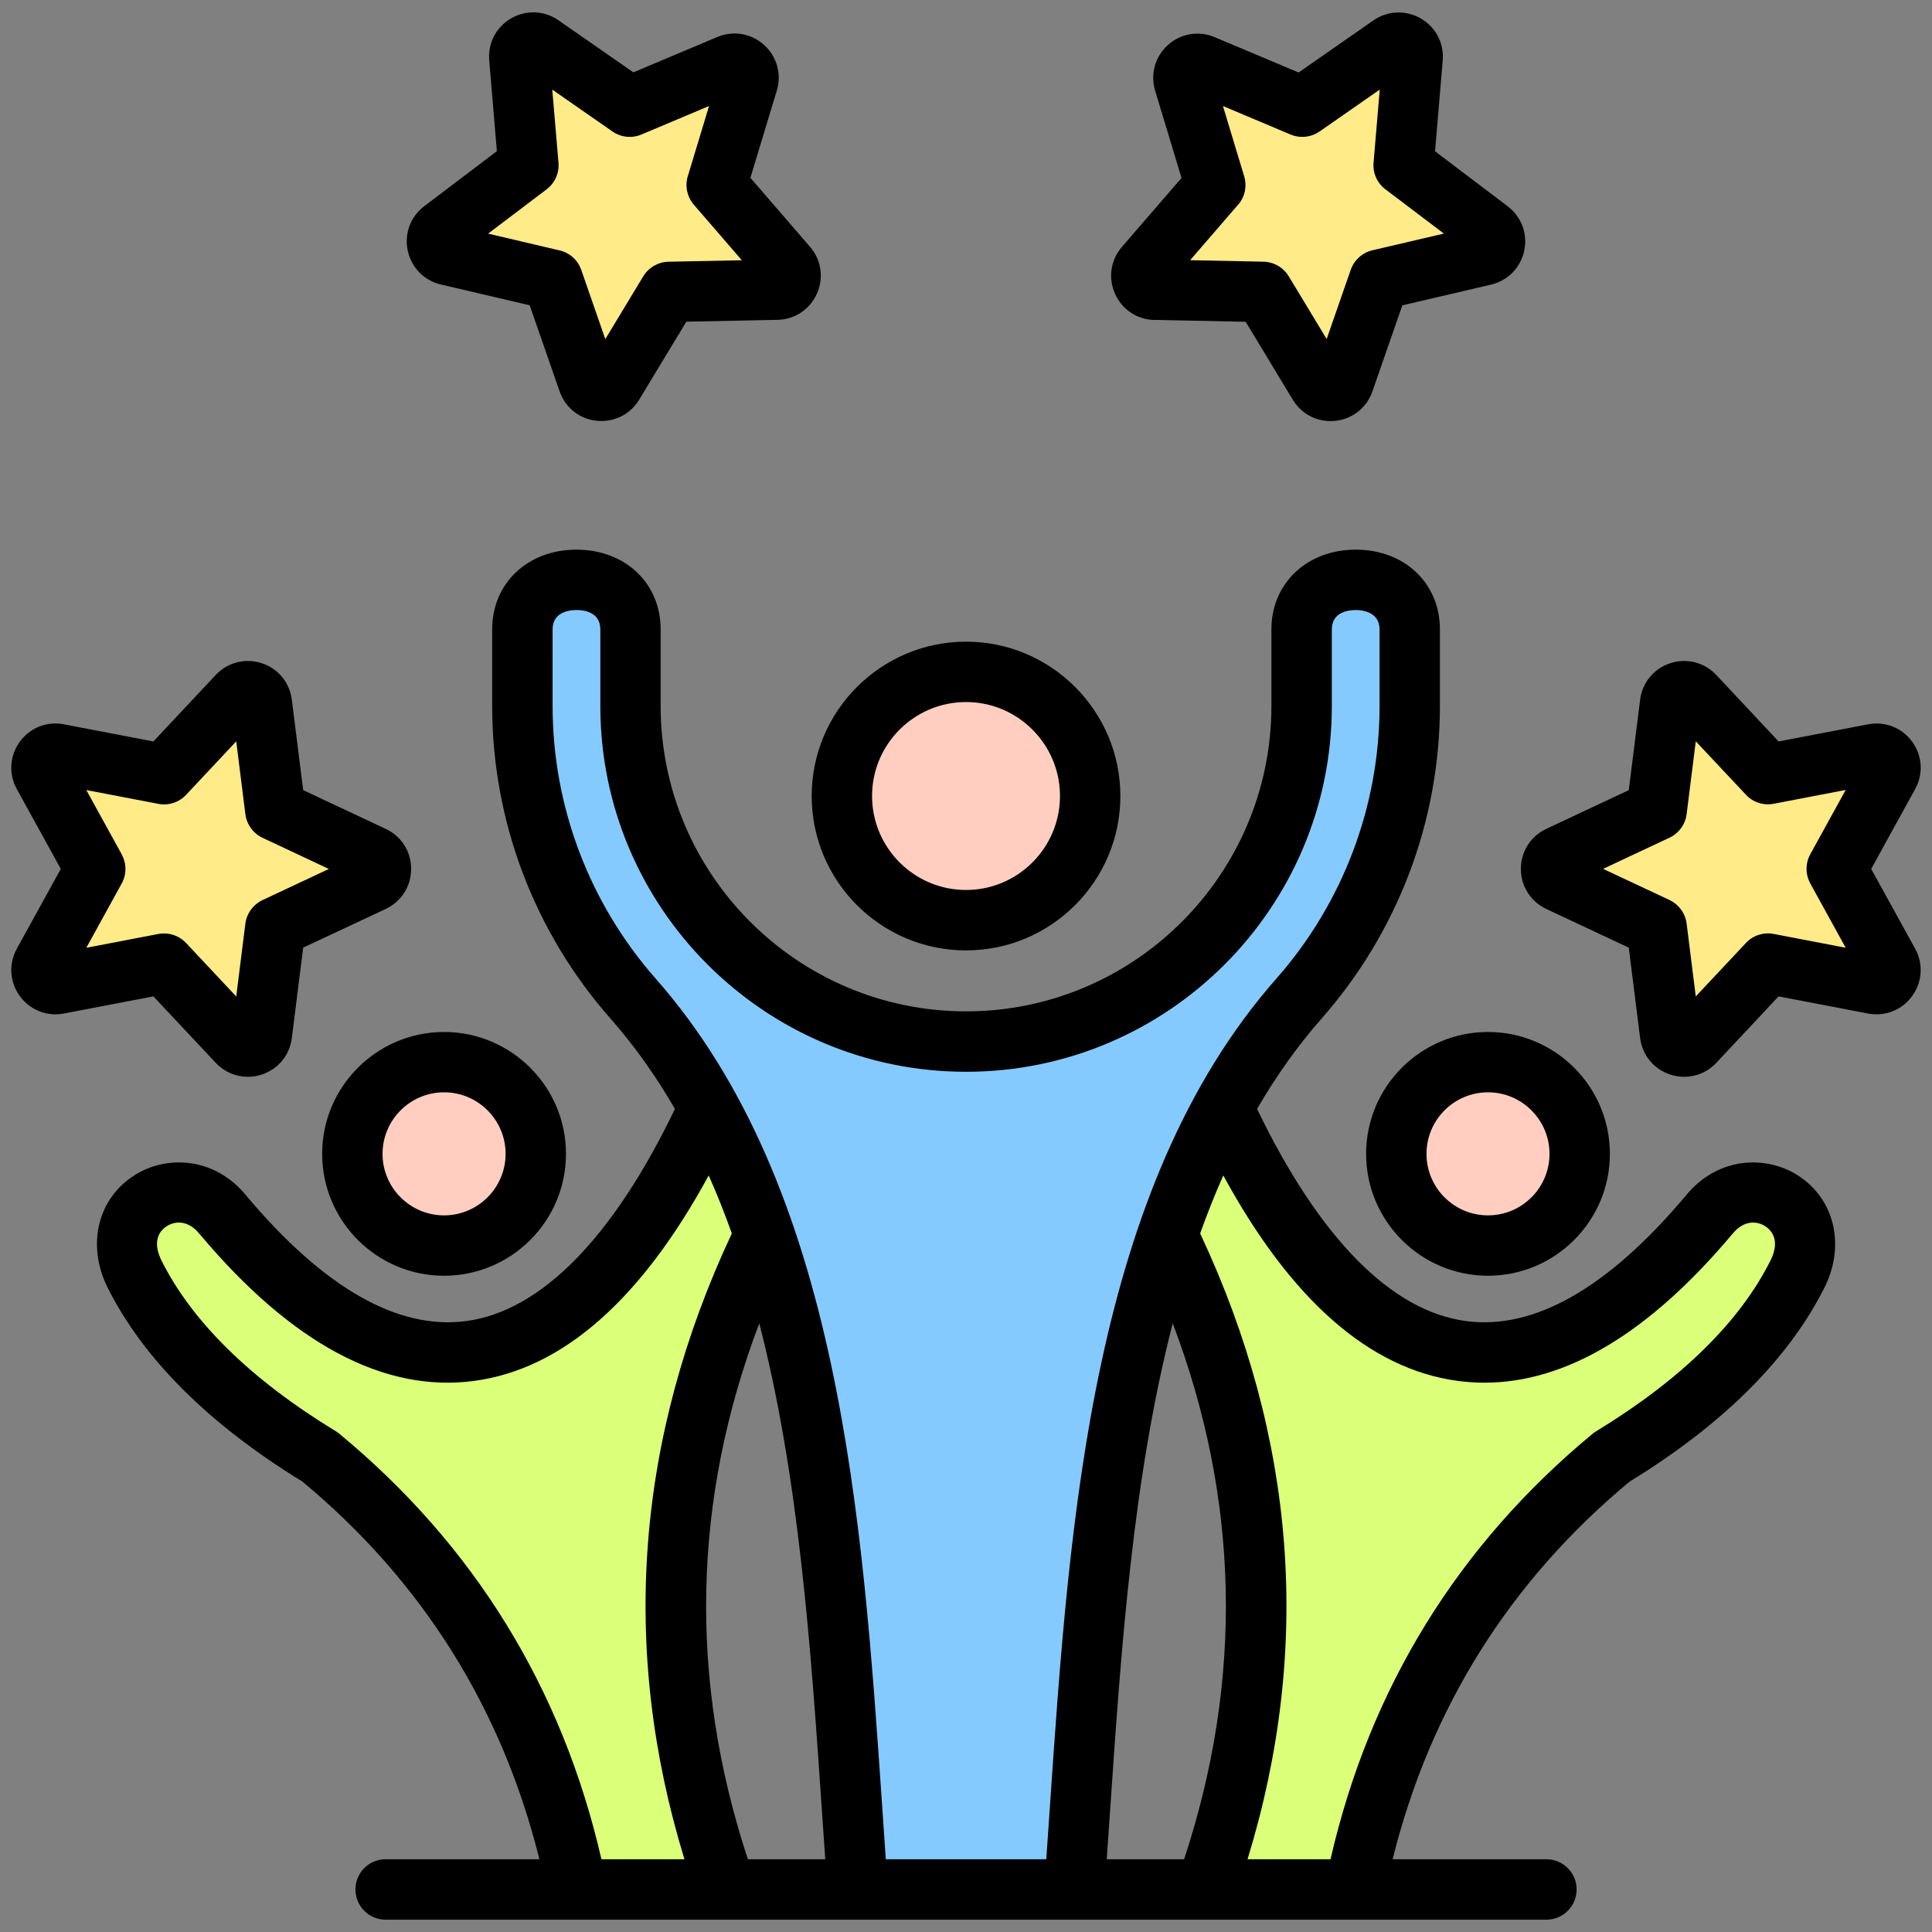 <svg width="40" height="40" viewBox="0 0 40 40" fill="none" xmlns="http://www.w3.org/2000/svg">
<rect x="0" y="0" width="40" height="40" fill="#808080" stroke="none"/>
<g clip-path="url(#clip0_1916_6109)">
<path d="M20.667 18.972C22.048 18.645 22.903 17.261 22.576 15.88C22.25 14.499 20.866 13.644 19.484 13.97C18.103 14.297 17.248 15.681 17.575 17.062C17.901 18.443 19.285 19.298 20.667 18.972Z" fill="#FFCEC0"/>
<path fill-rule="evenodd" clip-rule="evenodd" d="M12.025 39.118L12.023 39.112C11.297 35.478 9.523 32.496 6.704 30.165C4.829 29.023 3.545 27.754 2.853 26.359C2.205 25.021 3.827 24.079 4.694 25.154C8.592 29.793 12.186 28.587 14.812 22.804C16.183 23.46 16.869 23.788 16.869 23.788C13.854 28.813 13.268 33.92 15.109 39.109L15.112 39.118H12.024H12.025Z" fill="#DBFF78"/>
<path fill-rule="evenodd" clip-rule="evenodd" d="M28.128 39.118L28.132 39.098C28.86 35.471 30.633 32.493 33.448 30.165C35.322 29.023 36.607 27.754 37.299 26.359C37.947 25.021 36.325 24.079 35.458 25.154C31.56 29.793 27.966 28.587 25.34 22.804C23.969 23.46 23.283 23.788 23.283 23.788C26.297 28.811 26.884 33.915 25.045 39.101L25.039 39.118H28.127H28.128Z" fill="#DBFF78"/>
<path fill-rule="evenodd" clip-rule="evenodd" d="M29.262 13.03V14.616C29.262 16.933 28.395 19.055 26.969 20.673C22.944 25.245 22.778 32.87 22.319 39.102V39.117H17.833V39.106C17.374 32.874 17.209 25.246 13.183 20.673C11.757 19.054 10.89 16.932 10.89 14.616V13.03C10.89 12.383 11.398 12.005 12.011 12.005C12.624 12.005 13.128 12.387 13.128 13.03V14.616C13.128 18.437 16.255 21.563 20.076 21.563C23.897 21.563 27.023 18.437 27.023 14.616V13.03C27.023 12.382 27.532 12.005 28.145 12.005C28.758 12.005 29.261 12.387 29.261 13.03H29.262Z" fill="#85CAFF"/>
<path fill-rule="evenodd" clip-rule="evenodd" d="M7.796 18.252L5.777 19.2L5.499 21.413C5.485 21.527 5.41 21.618 5.301 21.653C5.191 21.689 5.078 21.659 4.999 21.576L3.473 19.949L1.283 20.369C1.169 20.391 1.061 20.348 0.993 20.254C0.925 20.161 0.918 20.044 0.973 19.943L2.049 17.989L0.973 16.035C0.918 15.934 0.925 15.817 0.993 15.724C1.061 15.631 1.169 15.588 1.283 15.609L3.473 16.029L4.999 14.402C5.078 14.318 5.191 14.289 5.301 14.325C5.41 14.361 5.485 14.451 5.499 14.565L5.777 16.778L7.796 17.727C7.901 17.776 7.963 17.874 7.963 17.99C7.963 18.105 7.901 18.204 7.796 18.253V18.252ZM29.325 1.198L29.137 3.42L30.914 4.768C31.006 4.838 31.047 4.947 31.023 5.06C30.998 5.173 30.917 5.256 30.805 5.283L28.633 5.791L27.901 7.898C27.863 8.006 27.771 8.079 27.656 8.091C27.541 8.103 27.437 8.052 27.377 7.953L26.223 6.045L23.994 5.999C23.878 5.997 23.781 5.932 23.734 5.827C23.687 5.721 23.705 5.605 23.78 5.518L25.238 3.83L24.592 1.695C24.558 1.585 24.59 1.473 24.676 1.395C24.762 1.318 24.877 1.298 24.983 1.344L27.038 2.209L28.869 0.935C28.963 0.87 29.08 0.864 29.18 0.922C29.28 0.98 29.334 1.083 29.325 1.198V1.198ZM32.357 18.252L34.376 19.201L34.654 21.414C34.668 21.528 34.743 21.619 34.852 21.654C34.962 21.69 35.075 21.66 35.154 21.577L36.68 19.95L38.87 20.369C38.983 20.391 39.092 20.348 39.16 20.255C39.228 20.162 39.235 20.044 39.18 19.944L38.104 17.99L39.18 16.036C39.235 15.935 39.228 15.818 39.16 15.725C39.092 15.632 38.983 15.589 38.87 15.61L36.68 16.03L35.154 14.403C35.075 14.319 34.962 14.29 34.852 14.326C34.743 14.362 34.668 14.452 34.654 14.566L34.376 16.779L32.357 17.727C32.252 17.777 32.19 17.875 32.19 17.991C32.19 18.106 32.252 18.205 32.357 18.254V18.252ZM11.284 0.934L13.115 2.209L15.17 1.343C15.277 1.298 15.392 1.318 15.477 1.395C15.563 1.472 15.594 1.584 15.561 1.695L14.915 3.83L16.373 5.517C16.449 5.605 16.465 5.72 16.419 5.826C16.372 5.931 16.274 5.996 16.159 5.998L13.93 6.044L12.776 7.952C12.716 8.051 12.612 8.103 12.497 8.091C12.382 8.079 12.29 8.006 12.252 7.897L11.52 5.79L9.348 5.282C9.236 5.255 9.155 5.172 9.13 5.059C9.106 4.947 9.148 4.837 9.239 4.767L11.016 3.42L10.828 1.197C10.819 1.082 10.873 0.978 10.973 0.92C11.073 0.862 11.189 0.867 11.284 0.934V0.934Z" fill="#FFEB87"/>
<path d="M9.71 25.729C10.73 25.488 11.362 24.465 11.121 23.444C10.88 22.423 9.857 21.792 8.836 22.033C7.816 22.274 7.184 23.297 7.425 24.318C7.666 25.338 8.689 25.97 9.71 25.729Z" fill="#FFCEC0"/>
<path d="M31.348 25.738C32.368 25.493 32.997 24.468 32.753 23.447C32.508 22.426 31.483 21.797 30.462 22.042C29.442 22.286 28.813 23.311 29.057 24.332C29.301 25.353 30.327 25.982 31.348 25.738Z" fill="#FFCEC0"/>
<path fill-rule="evenodd" clip-rule="evenodd" d="M32.081 23.889C32.081 24.592 31.51 25.163 30.807 25.163C30.104 25.163 29.534 24.591 29.534 23.889C29.534 23.187 30.105 22.615 30.807 22.615C31.509 22.615 32.081 23.187 32.081 23.889ZM28.284 23.889C28.284 25.281 29.416 26.413 30.807 26.413C32.198 26.413 33.331 25.281 33.331 23.889C33.331 22.497 32.199 21.366 30.807 21.366C29.415 21.366 28.284 22.498 28.284 23.889ZM9.194 22.615C9.896 22.615 10.468 23.187 10.468 23.889C10.468 24.591 9.896 25.163 9.194 25.163C8.491 25.163 7.92 24.591 7.92 23.889C7.92 23.187 8.492 22.615 9.194 22.615ZM6.67 23.889C6.67 25.281 7.802 26.413 9.194 26.413C10.586 26.413 11.718 25.281 11.718 23.889C11.718 22.497 10.585 21.366 9.194 21.366C7.802 21.366 6.67 22.498 6.67 23.889ZM2.52 17.688L1.787 16.357L3.279 16.643C3.489 16.684 3.705 16.613 3.852 16.457L4.891 15.349L5.08 16.856C5.107 17.069 5.241 17.253 5.434 17.345L6.809 17.991L5.434 18.636C5.241 18.728 5.107 18.912 5.08 19.124L4.891 20.631L3.852 19.523C3.733 19.396 3.567 19.326 3.395 19.326C3.357 19.326 3.317 19.33 3.278 19.337L1.787 19.623L2.519 18.293C2.623 18.105 2.623 17.877 2.519 17.69L2.52 17.688ZM4.466 22.004L3.176 20.629L1.323 20.984C0.97 21.051 0.622 20.912 0.41 20.622C0.199 20.332 0.176 19.956 0.348 19.642L1.259 17.99L0.348 16.337C0.176 16.023 0.199 15.648 0.41 15.357C0.622 15.067 0.97 14.928 1.323 14.996L3.176 15.351L4.466 13.975C4.711 13.713 5.076 13.62 5.417 13.73C5.758 13.841 5.997 14.131 6.042 14.487L6.277 16.359L7.986 17.161C8.31 17.313 8.512 17.63 8.512 17.99C8.512 18.349 8.31 18.666 7.986 18.819L6.277 19.62L6.042 21.492C5.997 21.848 5.758 22.137 5.417 22.248C5.322 22.28 5.225 22.294 5.13 22.294C4.881 22.294 4.643 22.193 4.466 22.004H4.466ZM37.48 18.291L38.213 19.622L36.722 19.336C36.511 19.296 36.294 19.366 36.149 19.522L35.109 20.63L34.92 19.123C34.894 18.91 34.759 18.727 34.566 18.634L33.191 17.989L34.566 17.343C34.759 17.252 34.894 17.067 34.92 16.855L35.109 15.348L36.149 16.455C36.294 16.612 36.512 16.682 36.722 16.641L38.213 16.355L37.48 17.686C37.377 17.874 37.377 18.102 37.48 18.289V18.291ZM39.651 19.642C39.823 19.956 39.8 20.332 39.589 20.622C39.379 20.912 39.029 21.051 38.676 20.984L36.823 20.629L35.534 22.005C35.356 22.194 35.117 22.294 34.87 22.294C34.774 22.294 34.677 22.28 34.583 22.248C34.241 22.137 34.002 21.848 33.957 21.492L33.722 19.62L32.014 18.819C31.69 18.666 31.488 18.348 31.488 17.99C31.488 17.631 31.69 17.313 32.014 17.161L33.722 16.359L33.957 14.487C34.002 14.131 34.242 13.841 34.583 13.73C34.924 13.62 35.288 13.713 35.534 13.975L36.824 15.351L38.677 14.996C39.03 14.929 39.38 15.067 39.59 15.357C39.801 15.647 39.824 16.023 39.651 16.337L38.741 17.99L39.651 19.642H39.651ZM25.634 4.239C25.775 4.077 25.821 3.855 25.759 3.649L25.32 2.195L26.719 2.785C26.917 2.868 27.143 2.844 27.319 2.723L28.566 1.855L28.438 3.369C28.419 3.582 28.512 3.79 28.683 3.919L29.894 4.836L28.415 5.182C28.206 5.23 28.037 5.383 27.966 5.585L27.467 7.019L26.681 5.719C26.57 5.537 26.373 5.423 26.159 5.418L24.641 5.387L25.634 4.237V4.239ZM23.905 6.623L25.79 6.662L26.766 8.276C26.934 8.555 27.227 8.718 27.546 8.718C27.579 8.718 27.612 8.716 27.645 8.713C28.002 8.676 28.297 8.441 28.414 8.104L29.034 6.322L30.869 5.893C31.219 5.811 31.482 5.542 31.557 5.191C31.632 4.841 31.5 4.488 31.215 4.271L29.711 3.132L29.87 1.252C29.9 0.894 29.726 0.562 29.416 0.382C29.105 0.203 28.729 0.219 28.434 0.423L26.886 1.501L25.148 0.769C24.817 0.63 24.446 0.692 24.18 0.932C23.914 1.173 23.812 1.535 23.916 1.878L24.462 3.684L23.229 5.111C22.994 5.382 22.939 5.754 23.085 6.082C23.23 6.409 23.544 6.618 23.903 6.625L23.905 6.623ZM11.318 3.919C11.488 3.79 11.581 3.582 11.563 3.369L11.434 1.855L12.68 2.722C12.857 2.844 13.083 2.868 13.28 2.785L14.68 2.195L14.24 3.649C14.178 3.855 14.226 4.077 14.366 4.239L15.359 5.388L13.84 5.419C13.626 5.424 13.429 5.538 13.318 5.721L12.532 7.021L12.034 5.587C11.963 5.384 11.794 5.232 11.584 5.184L10.106 4.837L11.317 3.92L11.318 3.919ZM9.13 5.891L10.966 6.32L11.586 8.102C11.704 8.441 11.998 8.675 12.355 8.712C12.389 8.715 12.421 8.716 12.454 8.716C12.773 8.716 13.066 8.553 13.234 8.274L14.21 6.66L16.096 6.622C16.455 6.615 16.768 6.406 16.914 6.079C17.059 5.752 17.005 5.379 16.77 5.109L15.536 3.681L16.083 1.876C16.187 1.533 16.084 1.169 15.819 0.93C15.552 0.69 15.181 0.627 14.851 0.766L13.113 1.498L11.564 0.421C11.27 0.216 10.894 0.2 10.583 0.38C10.273 0.559 10.098 0.892 10.129 1.25L10.287 3.129L8.784 4.269C8.498 4.485 8.367 4.838 8.442 5.189C8.517 5.54 8.78 5.809 9.129 5.891L9.13 5.891ZM36.664 26.082C36.871 25.653 36.65 25.452 36.545 25.386C36.37 25.275 36.101 25.259 35.869 25.547C35.866 25.55 35.864 25.553 35.86 25.556C34.146 27.596 32.425 28.627 30.735 28.627C30.55 28.627 30.366 28.614 30.182 28.59C28.36 28.346 26.73 26.916 25.327 24.336C25.154 24.726 24.994 25.127 24.848 25.537C26.837 29.78 27.167 34.133 25.829 38.494H27.547C28.359 34.955 30.184 31.992 32.974 29.684C32.998 29.665 33.022 29.648 33.048 29.632C34.811 28.558 36.027 27.363 36.664 26.082ZM18.34 38.494C18.315 38.134 18.289 37.772 18.265 37.405C17.855 31.401 17.391 24.595 13.576 20.262C12.199 18.698 11.441 16.693 11.441 14.617V13.032C11.441 12.669 11.787 12.63 11.936 12.63C12.085 12.63 12.429 12.669 12.429 13.032V14.617C12.429 18.793 15.825 22.19 20.002 22.19C24.178 22.19 27.574 18.793 27.574 14.617V13.032C27.574 12.669 27.922 12.63 28.071 12.63C28.187 12.63 28.562 12.659 28.562 13.032V14.617C28.562 16.692 27.803 18.697 26.425 20.262C22.61 24.595 22.146 31.401 21.737 37.406C21.712 37.772 21.688 38.136 21.662 38.494H18.341H18.34ZM12.453 38.494H14.171C12.834 34.134 13.162 29.78 15.152 25.537C15.005 25.127 14.847 24.726 14.673 24.336C13.27 26.916 11.641 28.346 9.818 28.59C7.952 28.84 6.041 27.82 4.139 25.556C4.137 25.553 4.134 25.55 4.13 25.547C3.898 25.259 3.629 25.275 3.454 25.386C3.348 25.451 3.128 25.653 3.338 26.087C3.972 27.363 5.188 28.557 6.952 29.632C6.977 29.648 7.002 29.665 7.025 29.684C9.816 31.991 11.64 34.953 12.452 38.494H12.453ZM15.484 38.494H17.086C17.062 38.163 17.04 37.828 17.017 37.49C16.791 34.171 16.547 30.598 15.72 27.398C14.337 31.044 14.256 34.768 15.484 38.494ZM24.516 38.494H22.914C22.938 38.162 22.96 37.828 22.983 37.491C23.209 34.171 23.453 30.598 24.28 27.398C25.663 31.044 25.744 34.767 24.516 38.494ZM37.215 24.33C36.568 23.921 35.567 23.937 34.901 24.757C33.294 26.667 31.762 27.541 30.348 27.351C28.802 27.144 27.312 25.627 26.026 22.959C26.415 22.289 26.857 21.662 27.363 21.087C28.941 19.294 29.812 16.996 29.812 14.616V13.031C29.812 12.074 29.079 11.38 28.07 11.38C27.062 11.38 26.323 12.074 26.323 13.031V14.616C26.323 18.102 23.487 20.939 20.001 20.939C16.515 20.939 13.678 18.102 13.678 14.616V13.031C13.678 12.074 12.945 11.38 11.935 11.38C10.925 11.38 10.19 12.074 10.19 13.031V14.616C10.19 16.996 11.059 19.294 12.638 21.087C13.145 21.662 13.586 22.289 13.974 22.959C12.69 25.627 11.2 27.144 9.654 27.351C8.239 27.54 6.708 26.667 5.101 24.757C4.434 23.937 3.433 23.92 2.787 24.33C2.027 24.812 1.792 25.759 2.218 26.638C2.955 28.124 4.317 29.482 6.264 30.677C8.742 32.737 10.389 35.362 11.168 38.494H7.984C7.638 38.494 7.359 38.773 7.359 39.119C7.359 39.464 7.638 39.745 7.984 39.745H32.017C32.362 39.745 32.642 39.464 32.642 39.119C32.642 38.773 32.362 38.494 32.017 38.494H28.833C29.61 35.365 31.257 32.737 33.737 30.677C35.684 29.483 37.045 28.124 37.786 26.633C38.209 25.759 37.974 24.812 37.215 24.33ZM20.001 14.535C18.927 14.535 18.055 15.408 18.055 16.48C18.055 17.553 18.927 18.426 20.001 18.426C21.074 18.426 21.946 17.552 21.946 16.48C21.946 15.409 21.073 14.535 20.001 14.535ZM20.001 19.677C21.762 19.677 23.196 18.243 23.196 16.481C23.196 14.72 21.762 13.285 20.001 13.285C18.24 13.285 16.805 14.72 16.805 16.481C16.805 18.243 18.238 19.677 20.001 19.677Z" fill="black"/>
</g>
<defs>
<clipPath id="clip0_1916_6109">
<rect width="40" height="40" fill="white"/>
</clipPath>
</defs>
</svg>
